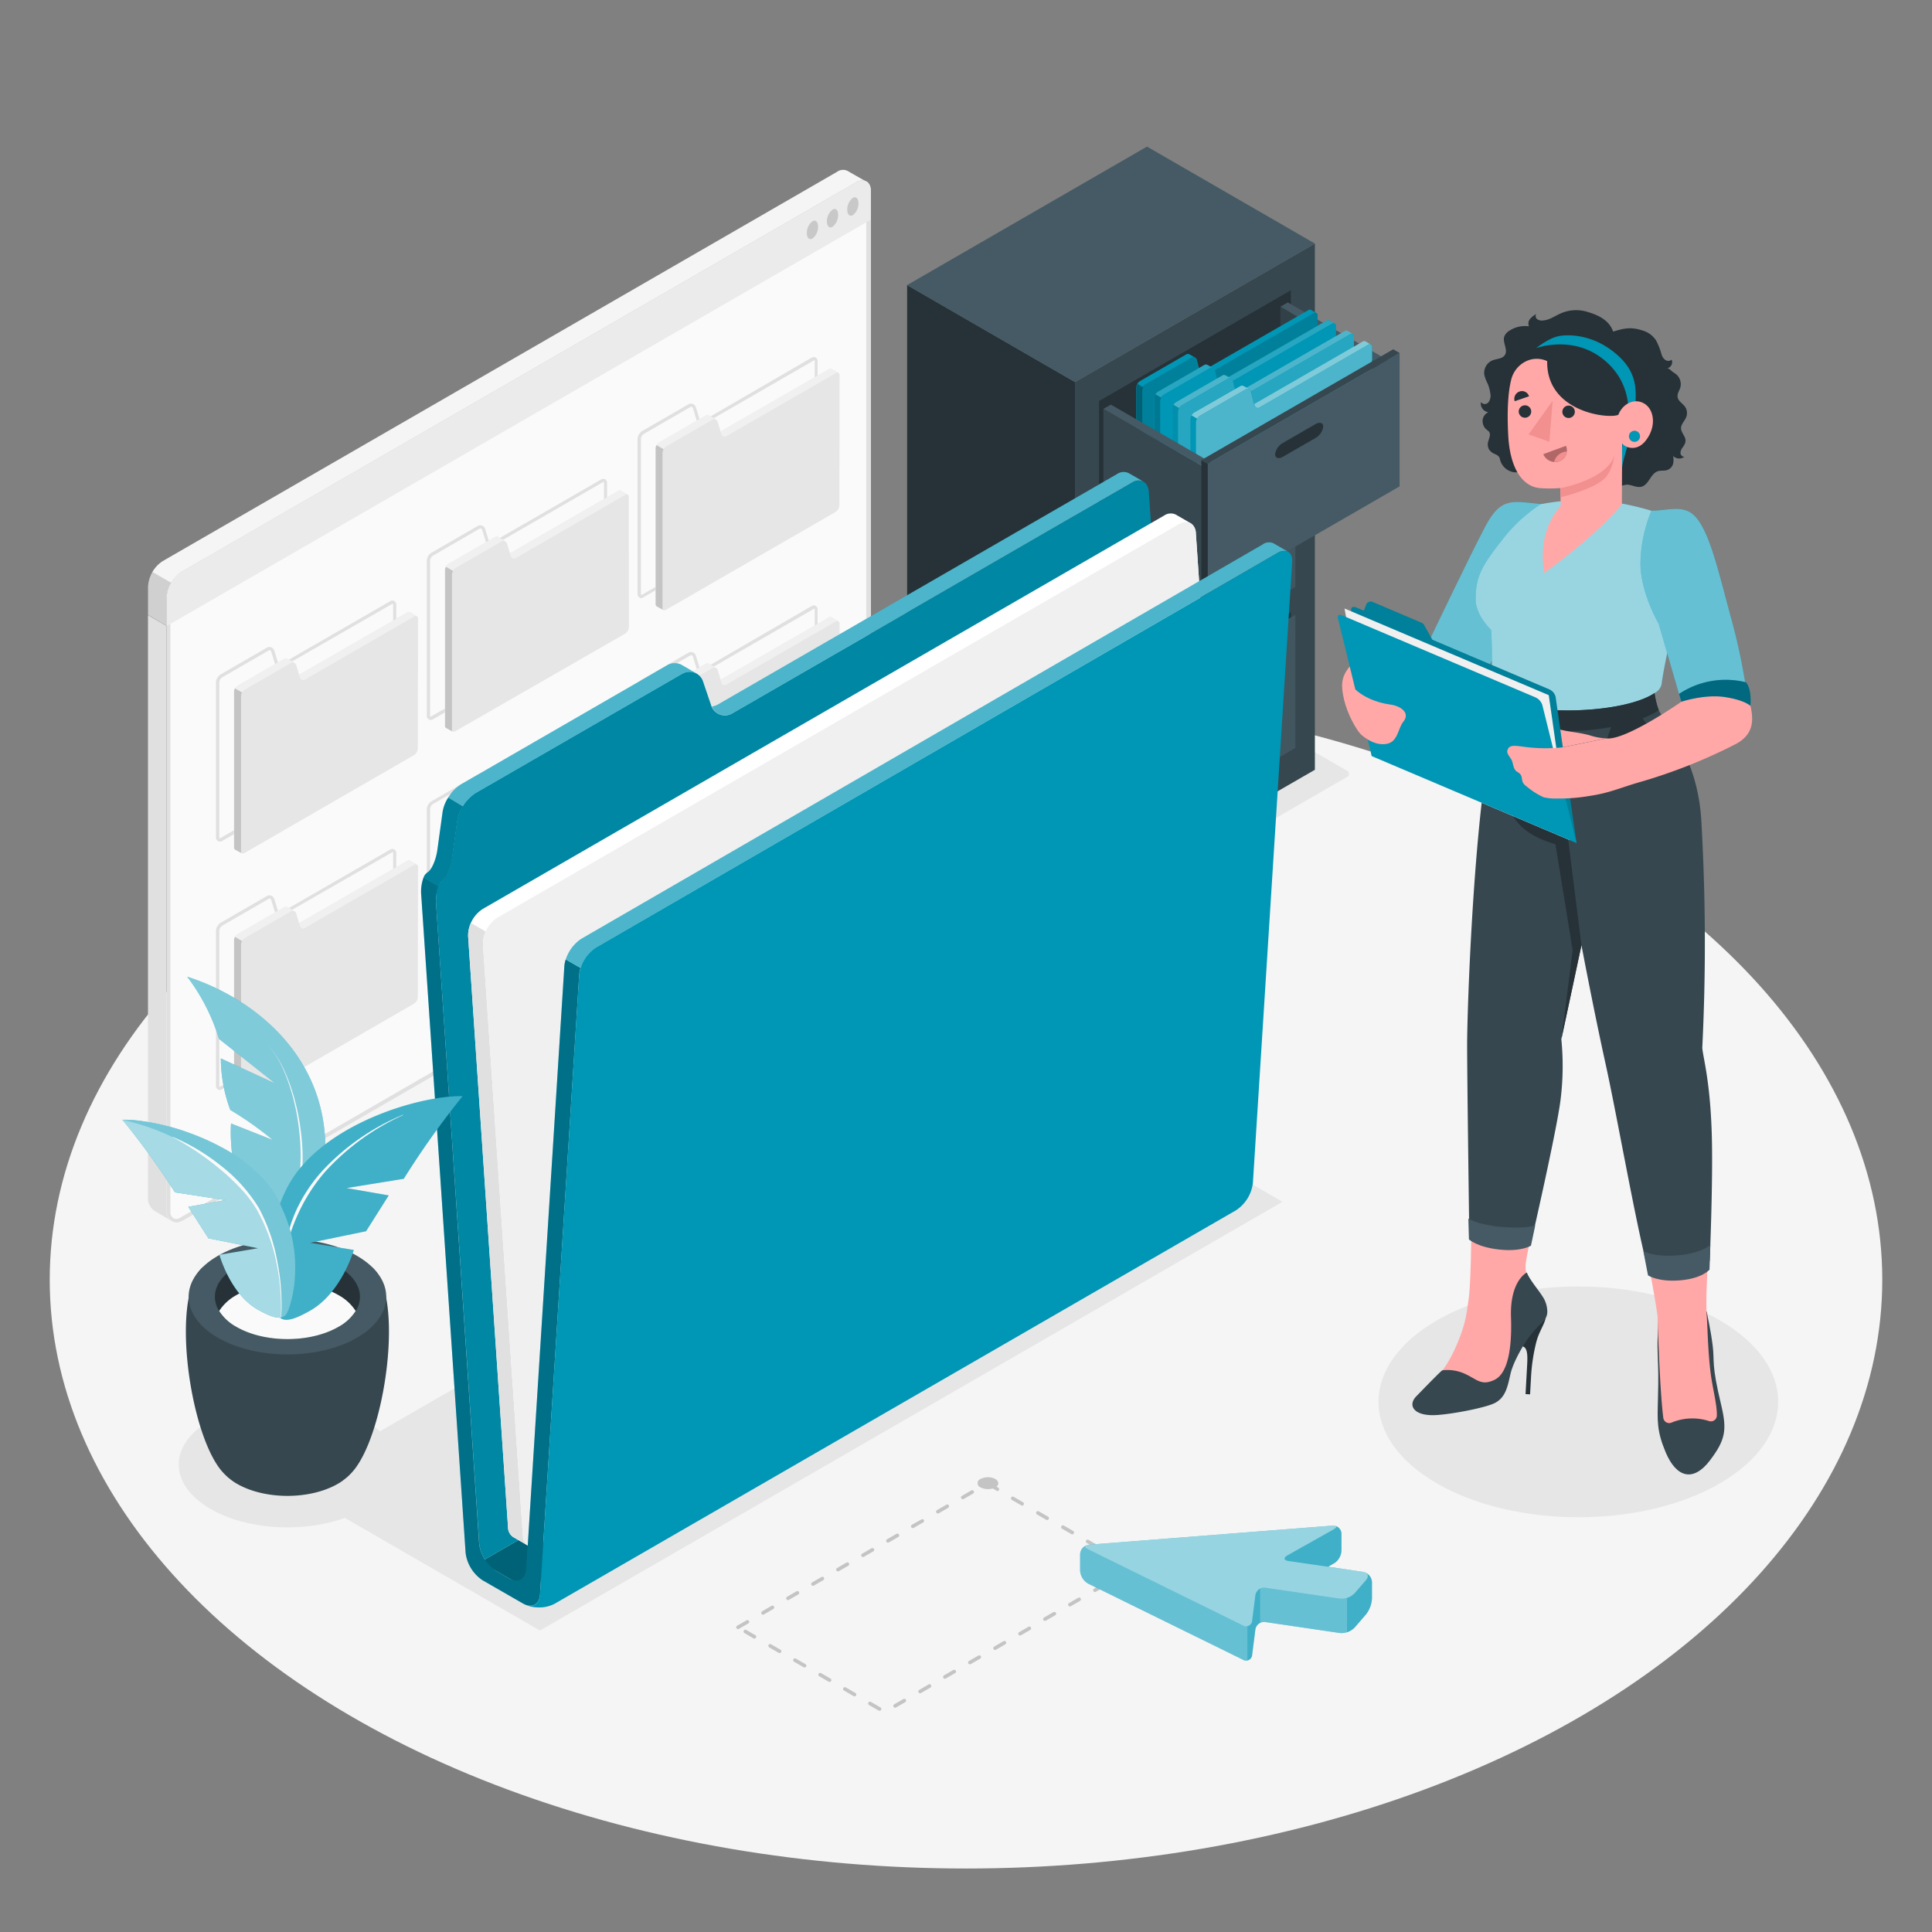 <svg xmlns="http://www.w3.org/2000/svg" viewBox="0 0 500 500"><rect x="0" y="0" width="500" height="500" fill="#808080" stroke="none"/><g id="freepik--Floor--inject-525"><ellipse id="freepik--floor--inject-525" cx="250" cy="331.2" rx="237.13" ry="152.37" style="fill:#f5f5f5"></ellipse></g><g id="freepik--Shadows--inject-525"><path id="freepik--Shadow--inject-525" d="M226.54,210.11l68.79-39.71a3.33,3.33,0,0,1,3,0l50.17,29a.92.92,0,0,1,0,1.74l-68.79,39.71a3.33,3.33,0,0,1-3,0l-50.17-29A.92.92,0,0,1,226.54,210.11Z" style="fill:#e6e6e6"></path><polygon id="freepik--shadow--inject-525" points="139.73 421.98 74.39 384.25 266.57 273.3 331.91 311.02 139.73 421.98" style="fill:#e6e6e6"></polygon><path id="freepik--shadow--inject-525" d="M54.5,367.52c-11,6.35-11,16.63,0,23s28.79,6.34,39.78,0,11-16.62,0-23S65.48,361.18,54.5,367.52Z" style="fill:#e6e6e6"></path><path id="freepik--shadow--inject-525" d="M371.9,341.69c-20.2,11.66-20.2,30.57,0,42.23s53,11.67,73.16,0,20.2-30.57,0-42.23S392.1,330,371.9,341.69Z" style="fill:#e6e6e6"></path></g><g id="freepik--Cabinet--inject-525"><g id="freepik--cabinet--inject-525"><g id="freepik--cabinet--inject-525"><polygon points="278.21 235.06 234.76 209.97 234.76 73.78 278.21 98.87 278.21 235.06" style="fill:#263238"></polygon><polygon points="278.21 98.87 340.29 63.03 340.29 199.22 278.21 235.06 278.21 98.87" style="fill:#37474f"></polygon><polygon points="340.29 63.03 278.21 98.87 234.76 73.78 296.84 37.94 340.29 63.03" style="fill:#455a64"></polygon><polygon points="284.42 187.13 334.08 158.46 334.08 192.98 335.22 193.64 285.56 222.31 284.42 221.65 284.42 187.13" style="fill:#263238"></polygon><polygon points="285.56 187.79 335.22 159.12 335.22 193.64 285.56 222.31 285.56 187.79" style="fill:#455a64"></polygon><g style="opacity:0.05"><polygon points="285.56 187.79 335.22 159.12 335.22 193.64 285.56 222.31 285.56 187.79"></polygon></g><path d="M305,182.41l8.44-4.88c1.1-.63,2-.34,2,.65a4,4,0,0,1-2,2.93L305,186c-1.1.63-2,.34-2-.65A4,4,0,0,1,305,182.41Z" style="fill:#263238"></path><polygon points="284.42 145.46 334.08 116.79 334.08 151.3 335.22 151.96 285.56 180.63 284.42 179.97 284.42 145.46" style="fill:#263238"></polygon><polygon points="285.56 146.12 335.22 117.45 335.22 151.96 285.56 180.63 285.56 146.12" style="fill:#455a64"></polygon><g style="opacity:0.05"><polygon points="285.56 146.12 335.22 117.45 335.22 151.96 285.56 180.63 285.56 146.12"></polygon></g><path d="M305,140.73l8.44-4.88c1.1-.63,2-.34,2,.65a4,4,0,0,1-2,2.94L305,144.31c-1.1.64-2,.35-2-.64A4,4,0,0,1,305,140.73Z" style="fill:#263238"></path><polygon points="284.42 103.78 334.08 75.11 334.08 109.62 284.42 138.29 284.42 103.78" style="fill:#263238"></polygon></g><g id="freepik--Drawer--inject-525"><polygon points="358.91 95.29 331.36 79.39 331.36 109.79 358.91 125.69 358.91 95.29" style="fill:#37474f"></polygon><g style="opacity:0.1"><polygon points="358.91 95.29 331.36 79.39 331.36 109.79 358.91 125.69 358.91 95.29"></polygon></g><polygon points="333.28 78.27 331.36 79.38 358.91 95.29 360.84 94.17 333.28 78.27" style="fill:#455a64"></polygon><path d="M341,81.63a.71.71,0,0,0-.26-.62l-.07,0-1.41-.81h0a.69.69,0,0,0-.68.07L310.55,96.41l-.82-3.3a.91.91,0,0,0-.4-.54h0l-1.46-.85h0a.85.85,0,0,0-.88,0l-11.94,6.89a2.15,2.15,0,0,0-1,1.69v39.81a.69.69,0,0,0,.26.62h0l1.5.87h0a.68.68,0,0,0,.66-.08l43.59-25.17a2.13,2.13,0,0,0,1-1.68Z" style="fill:#0096B5"></path><path d="M341,81.63l0,33.07a2.12,2.12,0,0,1-1,1.68l-43.7,25.23a.57.57,0,0,1-.86-.49V101.17a2,2,0,0,1,.28-1,2.11,2.11,0,0,1,.69-.73l11.94-6.89a.88.88,0,0,1,.87,0l0,0h0a.86.86,0,0,1,.4.53l.82,3.3.13.35a.85.85,0,0,0,1.3.52l28.09-16.21a.73.73,0,0,1,.64-.09l0,0h0A.68.68,0,0,1,341,81.63Z" style="fill:#0096B5"></path><path d="M341,81.63l0,33.07a2.12,2.12,0,0,1-1,1.68l-43.7,25.23a.57.57,0,0,1-.86-.49V101.17a2,2,0,0,1,.28-1,2.11,2.11,0,0,1,.69-.73l11.94-6.89a.88.88,0,0,1,.87,0l0,0h0a.86.86,0,0,1,.4.53l.82,3.3.13.35a.85.85,0,0,0,1.3.52l28.09-16.21a.73.73,0,0,1,.64-.09l0,0h0A.68.68,0,0,1,341,81.63Z" style="opacity:0.15"></path><path d="M295.88,141.64h0l-1.5-.87a.72.72,0,0,1-.27-.62V100.32a2.05,2.05,0,0,1,.29-.95l1.45.85h0a2,2,0,0,0-.28,1v40A.56.56,0,0,0,295.88,141.64Z" style="opacity:0.35"></path><path d="M345.72,84.36a.71.71,0,0,0-.26-.62l-.07,0L344,82.88h0a.69.69,0,0,0-.68.07L315.23,99.13l-.82-3.29a.91.91,0,0,0-.4-.54h0l-1.46-.85h0a.86.86,0,0,0-.89,0l-11.94,6.89a2.16,2.16,0,0,0-1,1.68v39.82a.66.66,0,0,0,.27.61h0l1.5.88h0a.74.74,0,0,0,.66-.08l43.59-25.17a2.16,2.16,0,0,0,1-1.68Z" style="fill:#0096B5"></path><path d="M314,95.29a.85.85,0,0,0-.87,0l-11.94,6.89a2,2,0,0,0-.69.72L299,102.1a1.93,1.93,0,0,1,.68-.73l11.94-6.89a.86.86,0,0,1,.89,0h0Z" style="fill:#fff;opacity:0.15"></path><path d="M345.39,83.7a.74.74,0,0,0-.64.1L316.66,100a.85.85,0,0,1-1.3-.51l-.13-.36L343.3,83a.85.85,0,0,1,.43-.13.51.51,0,0,1,.25.06h0Z" style="fill:#fff;opacity:0.15"></path><path d="M345.72,84.36l0,33.07a2.16,2.16,0,0,1-1,1.68l-43.7,25.23a.57.57,0,0,1-.86-.49V103.9a2,2,0,0,1,.28-1,2,2,0,0,1,.69-.73l11.94-6.89a.88.88,0,0,1,.87,0h0a.91.91,0,0,1,.4.54l.82,3.29.13.36a.85.85,0,0,0,1.29.52l28.1-16.21a.72.72,0,0,1,.63-.1l0,0h0A.71.71,0,0,1,345.72,84.36Z" style="fill:#0096B5"></path><path d="M300.56,144.37h0l-1.51-.87a.71.71,0,0,1-.26-.62V103.05a1.91,1.91,0,0,1,.29-1l1.45.84h0a2,2,0,0,0-.28,1v39.94A.56.56,0,0,0,300.56,144.37Z" style="opacity:0.2"></path><path d="M350.4,87.08a.66.66,0,0,0-.27-.61l-.07,0-1.4-.82h0a.68.68,0,0,0-.69.07l-28.06,16.18-.82-3.3a.91.91,0,0,0-.4-.53h0l-1.46-.85h0a.87.87,0,0,0-.89,0L304.4,104.1a2.16,2.16,0,0,0-1,1.68V145.6a.69.69,0,0,0,.26.61h0l1.51.87h0a.68.68,0,0,0,.66-.08l43.59-25.16a2.18,2.18,0,0,0,1-1.69Z" style="fill:#0096B5"></path><path d="M318.67,98a.88.88,0,0,0-.87,0l-11.94,6.89a2.11,2.11,0,0,0-.69.73l-1.45-.85a1.89,1.89,0,0,1,.68-.72l11.94-6.89a.89.89,0,0,1,.89,0h0Z" style="fill:#fff;opacity:0.3"></path><path d="M350.06,86.43a.71.71,0,0,0-.63.09l-28.1,16.21a.84.84,0,0,1-1.29-.52l-.13-.35L348,85.68a.9.9,0,0,1,.43-.14.49.49,0,0,1,.25.07h0Z" style="fill:#fff;opacity:0.3"></path><path d="M350.4,87.08l0,33.08a2.14,2.14,0,0,1-1,1.68l-43.7,25.23a.57.57,0,0,1-.85-.5V106.63a1.93,1.93,0,0,1,.28-1,2.06,2.06,0,0,1,.68-.72l11.94-6.9a.89.89,0,0,1,.88,0h0a.92.92,0,0,1,.41.54l.82,3.29.13.36a.84.84,0,0,0,1.29.51l28.1-16.21a.71.71,0,0,1,.63-.09l0,0h0A.67.67,0,0,1,350.4,87.08Z" style="fill:#0096B5"></path><path d="M350.4,87.08l0,33.08a2.14,2.14,0,0,1-1,1.68l-43.7,25.23a.57.57,0,0,1-.85-.5V106.63a1.93,1.93,0,0,1,.28-1,2.06,2.06,0,0,1,.68-.72l11.94-6.9a.89.89,0,0,1,.88,0h0a.92.92,0,0,1,.41.54l.82,3.29.13.36a.84.84,0,0,0,1.29.51l28.1-16.21a.71.71,0,0,1,.63-.09l0,0h0A.67.67,0,0,1,350.4,87.08Z" style="fill:#fff;opacity:0.15"></path><path d="M305.24,147.1l0,0-1.51-.87a.71.71,0,0,1-.26-.61V105.78a2,2,0,0,1,.29-1l1.45.85h0a2,2,0,0,0-.28,1v39.94A.56.56,0,0,0,305.24,147.1Z" style="opacity:0.05"></path><path d="M355.08,89.81a.66.66,0,0,0-.27-.61l-.07,0-1.4-.82h0a.69.69,0,0,0-.68.07l-28.06,16.19-.82-3.3a.92.92,0,0,0-.41-.54h0l-1.46-.85h0a.86.86,0,0,0-.89,0l-11.94,6.9a2.12,2.12,0,0,0-1,1.68v39.81a.71.71,0,0,0,.26.62h0l1.5.87h0a.7.7,0,0,0,.67-.08l43.58-25.17a2.14,2.14,0,0,0,1-1.68Z" style="fill:#0096B5"></path><path d="M323.34,100.74a.88.88,0,0,0-.87,0l-11.94,6.89a2.09,2.09,0,0,0-.68.73l-1.46-.85a2.11,2.11,0,0,1,.69-.73L321,99.93a.86.86,0,0,1,.89,0h0Z" style="fill:#fff;opacity:0.5"></path><path d="M354.74,89.16a.68.68,0,0,0-.63.09L326,105.46a.84.84,0,0,1-1.29-.52l-.13-.35L352.65,88.4a.85.85,0,0,1,.43-.13.49.49,0,0,1,.25.06h0Z" style="fill:#fff;opacity:0.5"></path><path d="M355.08,89.81v33.07a2.15,2.15,0,0,1-1,1.69l-43.7,25.22a.57.57,0,0,1-.86-.49v-40a1.94,1.94,0,0,1,.29-.95,2,2,0,0,1,.68-.72l11.94-6.9a.88.88,0,0,1,.87,0l0,0h0a.87.87,0,0,1,.41.53l.82,3.3.13.35a.84.84,0,0,0,1.29.52l28.1-16.21a.71.71,0,0,1,.63-.09l0,0h0A.69.69,0,0,1,355.08,89.81Z" style="fill:#0096B5"></path><path d="M355.08,89.81v33.07a2.15,2.15,0,0,1-1,1.69l-43.7,25.22a.57.57,0,0,1-.86-.49v-40a1.94,1.94,0,0,1,.29-.95,2,2,0,0,1,.68-.72l11.94-6.9a.88.88,0,0,1,.87,0l0,0h0a.87.87,0,0,1,.41.53l.82,3.3.13.35a.84.84,0,0,0,1.29.52l28.1-16.21a.71.71,0,0,1,.63-.09l0,0h0A.69.69,0,0,1,355.08,89.81Z" style="fill:#fff;opacity:0.3"></path><polygon points="313.11 121.73 285.56 105.83 285.56 136.23 313.11 152.13 313.11 121.73" style="fill:#37474f"></polygon><polygon points="287.49 104.71 285.56 105.82 313.11 121.73 315.04 120.61 287.49 104.71" style="fill:#455a64"></polygon><polygon points="312.56 120.03 362.22 91.36 362.22 125.87 312.56 154.54 312.56 120.03" style="fill:#455a64"></polygon><path d="M332,114.64l8.45-4.88c1.1-.63,2-.34,2,.65a4,4,0,0,1-2,2.94L332,118.22c-1.09.63-2,.34-2-.64A4,4,0,0,1,332,114.64Z" style="fill:#263238"></path><polygon points="312.56 120.03 310.9 119.07 310.9 153.59 312.56 154.54 312.56 120.03" style="fill:#263238"></polygon><polygon points="310.9 119.07 360.56 90.4 362.22 91.36 312.56 120.03 310.9 119.07" style="fill:#37474f"></polygon></g></g></g><g id="freepik--Window--inject-525"><g id="freepik--window--inject-525"><g id="freepik--window--inject-525"><path d="M225.3,49a1.35,1.35,0,0,0-.06-.35.11.11,0,0,0,0-.08,1.15,1.15,0,0,0-.09-.33,1.67,1.67,0,0,0-.22-.49.69.69,0,0,0-.13-.2.76.76,0,0,0-.11-.14,1.18,1.18,0,0,0-.25-.25l0,0a2.07,2.07,0,0,0-.32-.19,2.8,2.8,0,0,0-2.57.33L47,148a8.46,8.46,0,0,0-3.82,6.62V313.7A2.64,2.64,0,0,0,44.5,316a.91.91,0,0,1,.17.09l.2.11a1.17,1.17,0,0,0,.33.11,2,2,0,0,0,.49.07A2.5,2.5,0,0,0,47,316l.1,0h0l3.64-2.1,170.81-98.68a8.44,8.44,0,0,0,3.82-6.62V49.44A3.64,3.64,0,0,0,225.3,49Z" style="fill:#fafafa"></path><path d="M223.2,47.64a1.22,1.22,0,0,1,.5.11l.11.06.06,0,.07.07L224,48l0,0,0,0,.07.12a1,1,0,0,1,.11.23.64.64,0,0,0,0,.07.27.27,0,0,1,0,.11l0,.13,0,.14c0,.05,0,.1,0,.14s0,.26,0,.4V208.57a7.54,7.54,0,0,1-3.36,5.82L50.24,313.06l-3.61,2.09,0,0h0l-.1.06a1.67,1.67,0,0,1-.75.24h-.05a1.17,1.17,0,0,1-.29,0l-.11,0-.13-.07-.14-.08-.08,0a1.68,1.68,0,0,1-.88-1.49V154.63a7.56,7.56,0,0,1,3.36-5.82L222,48a2.56,2.56,0,0,1,1.23-.4m0-.92a3.43,3.43,0,0,0-1.69.51L47,148a8.46,8.46,0,0,0-3.82,6.62V313.7A2.64,2.64,0,0,0,44.5,316a.91.91,0,0,1,.17.09l.2.11a1.17,1.17,0,0,0,.33.11,2,2,0,0,0,.49.07h.05A2.51,2.51,0,0,0,47,316l.1,0h0l3.64-2.1,170.81-98.68a8.44,8.44,0,0,0,3.82-6.62V49.44a3.64,3.64,0,0,0,0-.48,1.35,1.35,0,0,0-.06-.35.11.11,0,0,0,0-.08,1.15,1.15,0,0,0-.09-.33,1.67,1.67,0,0,0-.22-.49.69.69,0,0,0-.13-.2.76.76,0,0,0-.11-.14,1.18,1.18,0,0,0-.25-.25l0,0a2.07,2.07,0,0,0-.32-.19,2.13,2.13,0,0,0-.88-.18Z" style="fill:#e0e0e0"></path><path d="M44.5,316l-.2-.11-4-2.33a4,4,0,0,1-2-3,3.43,3.43,0,0,1,0-.56V159.18L43.13,162v151.8A2.57,2.57,0,0,0,44.48,316Z" style="fill:#e0e0e0"></path><path d="M224.08,46.9a2.8,2.8,0,0,0-2.57.33L47,148a8.46,8.46,0,0,0-3.82,6.62V162l-4.88-2.86v-7.32a8.44,8.44,0,0,1,3.81-6.61L216.63,44.47a2.64,2.64,0,0,1,2.77-.22C220.09,44.66,223.26,46.48,224.08,46.9Z" style="fill:#f5f5f5"></path><path d="M225.32,49.41c0-2.41-1.72-3.39-3.82-2.17L47,148a8.45,8.45,0,0,0-3.82,6.62V162L225.32,56.87Z" style="fill:#ebebeb"></path><path d="M38.24,159.19v-7.34A7.9,7.9,0,0,1,39.41,148l4.87,2.8a7.72,7.72,0,0,0-1.15,3.8V162Z" style="opacity:0.15"></path><g style="opacity:0.15"><path d="M210.27,57.26a3.81,3.81,0,0,0-1.46,3.07c0,1.23.65,1.86,1.46,1.4a3.85,3.85,0,0,0,1.45-3.08C211.72,57.42,211.07,56.79,210.27,57.26Z"></path><path d="M215.49,54.23A3.85,3.85,0,0,0,214,57.31c0,1.23.65,1.86,1.45,1.39a3.81,3.81,0,0,0,1.45-3.07C216.94,54.4,216.29,53.77,215.49,54.23Z"></path><path d="M220.72,51.21a3.8,3.8,0,0,0-1.45,3.07c0,1.24.64,1.86,1.45,1.4a3.83,3.83,0,0,0,1.45-3.07C222.17,51.37,221.52,50.75,220.72,51.21Z"></path></g></g></g><g id="freepik--Folders--inject-525"><path d="M56.9,282.08a1,1,0,0,1-.5-.14,1,1,0,0,1-.5-.87V240.88a2.41,2.41,0,0,1,.34-1.17,2.46,2.46,0,0,1,.84-.88l12-6.94a1.27,1.27,0,0,1,1.29,0,1.4,1.4,0,0,1,.63.8l1,3.24a.48.48,0,0,0,.27.33.52.52,0,0,0,.41-.06l28.27-16.31a1.12,1.12,0,0,1,1-.11l.13.07a1.09,1.09,0,0,1,.47,1V254.5a2.59,2.59,0,0,1-1.19,2.06l-44,25.38A1,1,0,0,1,56.9,282.08Zm12.89-49.54a.51.51,0,0,0-.27.09l-12,6.93a1.76,1.76,0,0,0-.77,1.32v40.19a.16.16,0,0,0,.08.14.18.18,0,0,0,.16,0l44-25.38a1.75,1.75,0,0,0,.76-1.32V220.78a.37.37,0,0,0-.06-.25l-.06,0a.51.51,0,0,0-.22.09L73.1,236.89a1.27,1.27,0,0,1-1.92-.76l-1-3.24a.52.52,0,0,0-.22-.29A.36.36,0,0,0,69.79,232.54Z" style="fill:#e0e0e0"></path><g id="freepik--Folder--inject-525"><path d="M108.19,224.39a.66.66,0,0,0-.27-.61h0l-1.82-1.06h0a.71.71,0,0,0-.69.07l-28,16.13-.75-2.51a.93.93,0,0,0-.41-.54h0l-1.83-1.06h0a.88.88,0,0,0-.9,0l-12,6.94a2.16,2.16,0,0,0-1,1.69v40.07a.69.69,0,0,0,.27.61h0l1.82,1.05h0a.71.71,0,0,0,.66-.08l43.86-25.33a2.16,2.16,0,0,0,1-1.69Z" style="fill:#e6e6e6"></path><path d="M76.24,235.83a.9.9,0,0,0-.88,0l-12,6.94a2,2,0,0,0-.69.73l-1.83-1.06a1.87,1.87,0,0,1,.69-.73l12-6.94a.88.88,0,0,1,.9,0h0Z" style="fill:#f0f0f0"></path><path d="M107.85,223.74a.7.7,0,0,0-.64.09L78.94,240.14a.85.85,0,0,1-1.3-.52l-.22-.72,28-16.13a.85.85,0,0,1,.43-.13.49.49,0,0,1,.25.06h0Z" style="fill:#f0f0f0"></path><path d="M62.51,285.06l.1.1-1.78-1h0v0a.45.45,0,0,1-.17-.19.37.37,0,0,1,0-.11,1,1,0,0,1-.05-.32V243.32c0-.08,0-.16,0-.24s0-.08,0-.13.09-.24.14-.36l.07-.11,1.83,1.06a1.93,1.93,0,0,0-.28,1v40.06a1.09,1.09,0,0,0,0,.18.29.29,0,0,0,0,.09s0,0,0,.05a.33.33,0,0,0,0,.06A.34.34,0,0,0,62.51,285.06Z" style="opacity:0.15"></path></g><path d="M111.45,250.58a1,1,0,0,1-1-1V209.39a2.54,2.54,0,0,1,1.19-2l12-6.94a1.27,1.27,0,0,1,1.3,0,1.31,1.31,0,0,1,.62.8l1,3.24a.47.47,0,0,0,.27.32.5.5,0,0,0,.42-.05l28.27-16.31a1.09,1.09,0,0,1,1-.11l.13.06a1.11,1.11,0,0,1,.46,1V223a2.61,2.61,0,0,1-1.18,2.06l-44,25.38A1,1,0,0,1,111.45,250.58Zm12.89-49.53a.56.56,0,0,0-.27.08l-12,6.94a1.75,1.75,0,0,0-.76,1.32v40.19a.14.14,0,0,0,.08.13.15.15,0,0,0,.16,0l44-25.38a1.73,1.73,0,0,0,.77-1.32V189.29a.39.39,0,0,0-.07-.26l-.05,0a.61.61,0,0,0-.23.08L127.64,205.4a1.28,1.28,0,0,1-1.92-.76l-1-3.24a.56.56,0,0,0-.21-.3A.49.49,0,0,0,124.34,201.05Z" style="fill:#e0e0e0"></path><g id="freepik--folder--inject-525"><path d="M162.74,192.9a.72.72,0,0,0-.27-.62h0l0,0-1.82-1h0a.66.66,0,0,0-.68.07l-28,16.13-.76-2.52a.91.91,0,0,0-.4-.54h0L129,203.29h0a.86.86,0,0,0-.89,0l-12,6.93a2.17,2.17,0,0,0-1,1.7V252a.71.71,0,0,0,.26.62h0l1.82,1h0a.7.7,0,0,0,.67-.08l43.86-25.32a2.16,2.16,0,0,0,1-1.69Z" style="fill:#e6e6e6"></path><path d="M130.79,204.34a.87.87,0,0,0-.88,0l-12,6.93a2.11,2.11,0,0,0-.69.73L115.37,211a2.11,2.11,0,0,1,.69-.73l12-6.93a.86.86,0,0,1,.89,0h0Z" style="fill:#f0f0f0"></path><path d="M162.4,192.24a.74.74,0,0,0-.64.1l-28.27,16.31a.86.86,0,0,1-1.31-.52l-.21-.72,28-16.13a.85.85,0,0,1,.43-.13.51.51,0,0,1,.25.06h0Z" style="fill:#f0f0f0"></path><path d="M117.06,253.56a.48.48,0,0,0,.09.11l-1.77-1h0a.53.53,0,0,1-.17-.19s0-.07,0-.11a1,1,0,0,1,0-.32V211.83c0-.08,0-.16,0-.25l0-.12a2.75,2.75,0,0,1,.15-.36l.06-.12,1.84,1.06a2,2,0,0,0-.29,1v40.06c0,.06,0,.12,0,.17s0,.07,0,.1l0,0s0,0,0,.06A.41.41,0,0,0,117.06,253.56Z" style="opacity:0.15"></path></g><path d="M166,219.09a1,1,0,0,1-.5-.14,1,1,0,0,1-.5-.87V177.9a2.38,2.38,0,0,1,.34-1.17,2.58,2.58,0,0,1,.84-.89l12-6.93a1.25,1.25,0,0,1,1.29,0,1.3,1.3,0,0,1,.63.8l1,3.23a.49.49,0,0,0,.27.33.47.47,0,0,0,.41,0L210,156.87a1.14,1.14,0,0,1,1-.12l.13.07a1.12,1.12,0,0,1,.46,1v33.72a2.58,2.58,0,0,1-1.19,2L166.5,219A1,1,0,0,1,166,219.09Zm12.9-49.53a.56.56,0,0,0-.27.08l-12,6.94a1.66,1.66,0,0,0-.54.57,1.6,1.6,0,0,0-.22.75v40.18a.16.16,0,0,0,.07.14.15.15,0,0,0,.16,0l44-25.38a1.73,1.73,0,0,0,.76-1.32V157.8a.39.39,0,0,0-.06-.26l-.05,0a.89.89,0,0,0-.23.09l-28.27,16.31a1.28,1.28,0,0,1-1.92-.76l-1-3.24a.5.5,0,0,0-.22-.3A.45.45,0,0,0,178.89,169.56Z" style="fill:#e0e0e0"></path><g id="freepik--folder--inject-525"><path d="M217.28,161.41a.69.69,0,0,0-.27-.62h0l-1.82-1.05h0a.68.68,0,0,0-.69.07l-28,16.12-.75-2.51a.92.92,0,0,0-.41-.54h0l-1.84-1.06h0a.87.87,0,0,0-.89,0l-12,6.93a2.16,2.16,0,0,0-1,1.69v40.07a.72.72,0,0,0,.27.62h0l1.82,1h0a.68.68,0,0,0,.66-.08l43.87-25.32a2.18,2.18,0,0,0,1-1.69Z" style="fill:#e6e6e6"></path><path d="M185.33,172.85a.85.85,0,0,0-.87,0l-12,6.93a2.21,2.21,0,0,0-.69.73l-1.83-1.06a2,2,0,0,1,.69-.73l12-6.93a.91.91,0,0,1,.9,0h0Z" style="fill:#f0f0f0"></path><path d="M216.94,160.75a.74.74,0,0,0-.64.1L188,177.15a.84.84,0,0,1-1.3-.51l-.22-.73,28-16.12a.9.9,0,0,1,.44-.14.52.52,0,0,1,.25.07h0Z" style="fill:#f0f0f0"></path><path d="M171.6,222.07l.1.11-1.78-1h0a.63.63,0,0,1-.17-.19.25.25,0,0,1,0-.11.8.8,0,0,1-.05-.32V180.45a.41.41,0,0,1,0-.11,1.87,1.87,0,0,1,0-.25l0-.12a2.75,2.75,0,0,1,.15-.36l.06-.12,1.83,1.06a2,2,0,0,0-.28,1v40.07a.91.91,0,0,0,0,.17s0,.06,0,.1v.05l0,.06A.39.39,0,0,0,171.6,222.07Z" style="opacity:0.15"></path></g></g><g id="freepik--folders--inject-525"><path d="M56.9,217.79a1,1,0,0,1-.5-.13,1,1,0,0,1-.5-.87V176.6a2.41,2.41,0,0,1,.34-1.17,2.46,2.46,0,0,1,.84-.88l12-6.94a1.27,1.27,0,0,1,1.29,0,1.4,1.4,0,0,1,.63.8l1,3.24a.48.48,0,0,0,.27.33.48.48,0,0,0,.41-.06l28.27-16.31a1.1,1.1,0,0,1,1-.11l.12.07a1.09,1.09,0,0,1,.47,1v33.72a2.59,2.59,0,0,1-1.19,2.06l-44,25.38A1,1,0,0,1,56.9,217.79Zm12.89-49.53a.54.54,0,0,0-.27.09l-12,6.93a1.76,1.76,0,0,0-.77,1.32v40.19a.13.13,0,0,0,.08.13.15.15,0,0,0,.16,0l44-25.38a1.75,1.75,0,0,0,.76-1.32V156.5a.4.4,0,0,0-.06-.25l-.06,0a.56.56,0,0,0-.23.09L73.1,172.61a1.27,1.27,0,0,1-1.92-.76l-1-3.24a.48.48,0,0,0-.22-.29A.36.36,0,0,0,69.79,168.26Z" style="fill:#e0e0e0"></path><g id="freepik--folder--inject-525"><path d="M108.19,160.11a.66.66,0,0,0-.27-.61h0l-1.82-1.06h0a.71.71,0,0,0-.69.07l-28,16.13-.75-2.51a.93.93,0,0,0-.41-.54h0l-1.83-1.06h0a.88.88,0,0,0-.9,0l-12,6.94a2.16,2.16,0,0,0-1,1.69v40.07a.69.69,0,0,0,.27.61h0l1.82,1h0a.71.71,0,0,0,.66-.08l43.86-25.33a2.16,2.16,0,0,0,1-1.69Z" style="fill:#e6e6e6"></path><path d="M76.24,171.55a.9.9,0,0,0-.88,0l-12,6.94a2,2,0,0,0-.69.73l-1.83-1.06a1.87,1.87,0,0,1,.69-.73l12-6.94a.88.88,0,0,1,.9,0h0Z" style="fill:#f0f0f0"></path><path d="M107.85,159.46a.7.7,0,0,0-.64.09L78.94,175.86a.85.85,0,0,1-1.3-.52l-.22-.72,28-16.13a.85.85,0,0,1,.43-.13.49.49,0,0,1,.25.06h0Z" style="fill:#f0f0f0"></path><path d="M62.51,220.78l.1.1-1.78-1h0v0a.45.45,0,0,1-.17-.19.37.37,0,0,1,0-.11,1,1,0,0,1-.05-.32V179c0-.08,0-.16,0-.24s0-.08,0-.13.09-.24.14-.36l.07-.11,1.83,1.06a1.93,1.93,0,0,0-.28,1v40.06a1.09,1.09,0,0,0,0,.18.29.29,0,0,0,0,.09s0,0,0,0a.33.33,0,0,0,0,.06A.34.34,0,0,0,62.51,220.78Z" style="opacity:0.15"></path></g><path d="M111.45,186.3a1,1,0,0,1-1-1V145.11a2.54,2.54,0,0,1,1.19-2.05l12-6.94a1.29,1.29,0,0,1,1.3,0,1.31,1.31,0,0,1,.62.8l1,3.24a.47.47,0,0,0,.27.32.5.5,0,0,0,.42-.05l28.27-16.31a1.12,1.12,0,0,1,1-.12l.13.07a1.11,1.11,0,0,1,.46,1v33.72a2.61,2.61,0,0,1-1.18,2.06l-44,25.38A1,1,0,0,1,111.45,186.3Zm12.89-49.53a.56.56,0,0,0-.27.08l-12,6.94a1.75,1.75,0,0,0-.76,1.32v40.18a.16.16,0,0,0,.24.14l44-25.38a1.73,1.73,0,0,0,.77-1.32V125a.39.39,0,0,0-.07-.26l-.05,0a.61.61,0,0,0-.23.08l-28.27,16.31a1.28,1.28,0,0,1-1.92-.76l-1-3.24a.49.49,0,0,0-.21-.3A.49.49,0,0,0,124.34,136.77Z" style="fill:#e0e0e0"></path><g id="freepik--folder--inject-525"><path d="M162.74,128.62a.72.72,0,0,0-.27-.62h0l0,0-1.82-1h0a.66.66,0,0,0-.68.07l-28,16.13-.76-2.52a.91.91,0,0,0-.4-.54h0L129,139h0a.86.86,0,0,0-.89,0l-12,6.93a2.17,2.17,0,0,0-1,1.7v40.06a.71.71,0,0,0,.26.62h0l1.82,1h0a.7.7,0,0,0,.67-.08L161.76,164a2.16,2.16,0,0,0,1-1.69Z" style="fill:#e6e6e6"></path><path d="M130.79,140.06a.87.87,0,0,0-.88,0l-12,6.93a2.11,2.11,0,0,0-.69.73l-1.84-1.06a2.11,2.11,0,0,1,.69-.73l12-6.93a.86.86,0,0,1,.89,0h0Z" style="fill:#f0f0f0"></path><path d="M162.4,128a.74.74,0,0,0-.64.1l-28.27,16.31a.86.86,0,0,1-1.31-.52l-.21-.72,28-16.13a.85.85,0,0,1,.43-.13.51.51,0,0,1,.25.06h0Z" style="fill:#f0f0f0"></path><path d="M117.06,189.28a.48.48,0,0,0,.09.11l-1.77-1h0a.53.53,0,0,1-.17-.19s0-.07,0-.11a1,1,0,0,1,0-.32V147.55c0-.08,0-.16,0-.25l0-.12a2.75,2.75,0,0,1,.15-.36l.06-.12,1.84,1.06a2,2,0,0,0-.29,1v40.06c0,.06,0,.12,0,.17s0,.07,0,.1l0,.05s0,0,0,.06A.41.41,0,0,0,117.06,189.28Z" style="opacity:0.15"></path></g><path d="M166,154.81a1,1,0,0,1-.5-.14,1,1,0,0,1-.5-.87V113.62a2.38,2.38,0,0,1,.34-1.17,2.58,2.58,0,0,1,.84-.89l12-6.93a1.25,1.25,0,0,1,1.29,0,1.3,1.3,0,0,1,.63.8l1,3.23a.49.49,0,0,0,.27.33.47.47,0,0,0,.41,0L210,92.59a1.14,1.14,0,0,1,1-.12l.13.07a1.12,1.12,0,0,1,.46,1v33.72a2.58,2.58,0,0,1-1.19,2l-44,25.38A1,1,0,0,1,166,154.81Zm12.9-49.53a.56.56,0,0,0-.27.08l-12,6.94a1.66,1.66,0,0,0-.54.57,1.6,1.6,0,0,0-.22.75V153.8a.16.16,0,0,0,.07.14.15.15,0,0,0,.16,0l44-25.38a1.73,1.73,0,0,0,.76-1.32V93.52a.41.41,0,0,0-.06-.26l-.05,0a.43.43,0,0,0-.23.08l-28.27,16.31a1.28,1.28,0,0,1-1.92-.76l-1-3.24a.5.5,0,0,0-.22-.3A.45.45,0,0,0,178.89,105.28Z" style="fill:#e0e0e0"></path><g id="freepik--folder--inject-525"><path d="M217.28,97.13a.69.69,0,0,0-.27-.62h0l-1.82-1h0a.68.68,0,0,0-.69.07l-28,16.12-.75-2.51a.92.92,0,0,0-.41-.54h0l-1.84-1.06h0a.87.87,0,0,0-.89,0l-12,6.93a2.16,2.16,0,0,0-1,1.69v40.07a.72.72,0,0,0,.27.62h0l1.82,1h0a.68.68,0,0,0,.66-.08l43.87-25.32a2.18,2.18,0,0,0,1-1.69Z" style="fill:#e6e6e6"></path><path d="M185.33,108.57a.85.85,0,0,0-.87,0l-12,6.93a2.21,2.21,0,0,0-.69.73l-1.83-1.06a2,2,0,0,1,.69-.73l12-6.93a.91.91,0,0,1,.9,0h0Z" style="fill:#f0f0f0"></path><path d="M216.94,96.47a.74.74,0,0,0-.64.1L188,112.87a.84.84,0,0,1-1.3-.51l-.22-.73,28-16.12a.9.9,0,0,1,.44-.14.52.52,0,0,1,.25.07h0Z" style="fill:#f0f0f0"></path><path d="M171.6,157.79l.1.11-1.78-1h0a.63.63,0,0,1-.17-.19.25.25,0,0,1,0-.11.8.8,0,0,1-.05-.32V116.17a.41.41,0,0,1,0-.11,1.87,1.87,0,0,1,0-.25l0-.12a2.75,2.75,0,0,1,.15-.36l.06-.12,1.83,1.06a2,2,0,0,0-.28,1V157.3a.91.91,0,0,0,0,.17s0,.06,0,.1a.43.43,0,0,1,0,.05l0,.06A.39.39,0,0,0,171.6,157.79Z" style="opacity:0.15"></path></g></g></g><g id="freepik--folder--inject-525"><g id="freepik--folder--inject-525"><polygon points="135.89 410.88 124.36 404.23 308.85 297.71 320.38 304.37 135.89 410.88" style="fill:#0096B5"></polygon><polygon points="135.89 410.88 124.36 404.23 308.85 297.71 320.38 304.37 135.89 410.88" style="opacity:0.35"></polygon><path d="M308.53,293a8.28,8.28,0,0,1-3.77,7.08L140.9,394.67l-4.14,2.39-11.28,6.51a9.42,9.42,0,0,1-1.45-4.06l-11.18-165.7a11.72,11.72,0,0,1,0-1.45c0-.13,0-.27,0-.39l0-.35c0-.11,0-.22,0-.31a3.91,3.91,0,0,1,.07-.39,7.54,7.54,0,0,1,.17-.75l.06-.22c0-.09.05-.18.08-.26s.13-.33.15-.4a2.71,2.71,0,0,1,1-1.31c1.07-.62,2.21-3.21,2.57-5.8l1.38-9.93a10.93,10.93,0,0,1,4.75-7.05l53.31-30.77a3.72,3.72,0,0,1,5.61,2.11l2,5.89a3.73,3.73,0,0,0,5.62,2.12l103.27-59.61c2.26-1.32,4.24-.26,4.42,2.34Z" style="fill:#0096B5"></path><path d="M308.53,293a8.28,8.28,0,0,1-3.77,7.08L140.9,394.67l-4.14,2.39-11.28,6.51a9.42,9.42,0,0,1-1.45-4.06l-11.18-165.7a11.72,11.72,0,0,1,0-1.45c0-.13,0-.27,0-.39l0-.35c0-.11,0-.22,0-.31a3.91,3.91,0,0,1,.07-.39,7.54,7.54,0,0,1,.17-.75l.06-.22c0-.09.05-.18.08-.26s.13-.33.15-.4a2.71,2.71,0,0,1,1-1.31c1.07-.62,2.21-3.21,2.57-5.8l1.38-9.93a10.93,10.93,0,0,1,4.75-7.05l53.31-30.77a3.72,3.72,0,0,1,5.61,2.11l2,5.89a3.73,3.73,0,0,0,5.62,2.12l103.27-59.61c2.26-1.32,4.24-.26,4.42,2.34Z" style="opacity:0.1"></path><path d="M295.87,124.62a2.79,2.79,0,0,0-2.41,0l-.27.12-.26.15L189.66,184.55a3.94,3.94,0,0,1-.87.39l-.37.11-.12,0a3.65,3.65,0,0,1-4.06-2.2,4.43,4.43,0,0,0,1.57-.53l103.28-59.63a3,3,0,0,1,3-.25C292.53,122.68,295.32,124.3,295.87,124.62Z" style="fill:#0096B5"></path><path d="M295.87,124.62a2.79,2.79,0,0,0-2.41,0l-.27.12-.26.15L189.66,184.55a3.94,3.94,0,0,1-.87.39l-.37.11-.12,0a3.65,3.65,0,0,1-4.06-2.2,4.43,4.43,0,0,0,1.57-.53l103.28-59.63a3,3,0,0,1,3-.25C292.53,122.68,295.32,124.3,295.87,124.62Z" style="fill:#fff;opacity:0.3"></path><path d="M176.45,172.1a3.76,3.76,0,0,0-3.84.11L119.3,203a10.1,10.1,0,0,0-3.31,3.43l3.84,2.22a10.31,10.31,0,0,1,3.32-3.43l53.31-30.77a.2.2,0,0,1,.08,0,3.74,3.74,0,0,1,3.78-.07C180.1,174.19,177.06,172.46,176.45,172.1Z" style="fill:#0096B5"></path><path d="M176.45,172.1a3.76,3.76,0,0,0-3.84.11L119.3,203a10.1,10.1,0,0,0-3.31,3.43l3.84,2.22a10.31,10.31,0,0,1,3.32-3.43l53.31-30.77a.2.2,0,0,1,.08,0,3.74,3.74,0,0,1,3.78-.07C180.1,174.19,177.06,172.46,176.45,172.1Z" style="fill:#fff;opacity:0.3"></path><path d="M114.56,210,113.18,220c-.36,2.59-1.51,5.19-2.57,5.79a2.73,2.73,0,0,0-1,1.32l3.84,2.22s.14-.28.18-.38l.12-.2a1.94,1.94,0,0,1,.68-.73c1.07-.62,2.21-3.21,2.57-5.8l1.38-9.93a9.84,9.84,0,0,1,1.43-3.62L116,206.41A9.72,9.72,0,0,0,114.56,210Z" style="fill:#0096B5"></path><path d="M114.56,210,113.18,220c-.36,2.59-1.51,5.19-2.57,5.79a2.73,2.73,0,0,0-1,1.32l3.84,2.22s.14-.28.18-.38l.12-.2a1.94,1.94,0,0,1,.68-.73c1.07-.62,2.21-3.21,2.57-5.8l1.38-9.93a9.84,9.84,0,0,1,1.43-3.62L116,206.41A9.72,9.72,0,0,0,114.56,210Z" style="opacity:0.15"></path><path d="M309.49,138a3.06,3.06,0,0,0-1.37-2.61l-3.84-2.22a3,3,0,0,0-3,.25L124.93,235.24a8.33,8.33,0,0,0-3.78,7.09l10.32,152.88a3.08,3.08,0,0,0,1.35,2.6l3.86,2.23a3,3,0,0,0,3-.25L316,298a8.3,8.3,0,0,0,3.78-7.09Z" style="fill:#fff"></path><path d="M136.68,400l-3.86-2.23a3.1,3.1,0,0,1-1.35-2.6L121.15,242.33a7.4,7.4,0,0,1,.72-3.47l3.83,2.22a7.31,7.31,0,0,0-.7,3.46l10.31,152.89A3.06,3.06,0,0,0,136.68,400Z" style="fill:#e0e0e0"></path><path d="M128.78,237.46,305.07,135.67c2.27-1.3,4.24-.25,4.42,2.36l10.32,152.88A8.3,8.3,0,0,1,316,298L139.73,399.79c-2.26,1.3-4.24.25-4.41-2.36L125,244.54A8.27,8.27,0,0,1,128.78,237.46Z" style="fill:#f0f0f0"></path><path d="M146.05,250.07l-9.86,156.09c-.17,2.61-2.14,3.66-4.4,2.36l-3.34-1.93A9.9,9.9,0,0,1,124,399.5L112.85,233.8a10.43,10.43,0,0,1,.63-4.51l-3.85-2.22a10.46,10.46,0,0,0-.62,4.52L120.5,401.9a10,10,0,0,0,4.42,7.09l10.44,6c2.27,1.3,4.23.25,4.4-2.36L149.9,252.29a7.19,7.19,0,0,1,.35-1.78l-3.84-2.21A7.23,7.23,0,0,0,146.05,250.07Z" style="fill:#0096B5"></path><path d="M146.05,250.07l-9.86,156.09c-.17,2.61-2.14,3.66-4.4,2.36l-3.34-1.93A9.9,9.9,0,0,1,124,399.5L112.85,233.8a10.43,10.43,0,0,1,.63-4.51l-3.85-2.22a10.46,10.46,0,0,0-.62,4.52L120.5,401.9a10,10,0,0,0,4.42,7.09l10.44,6c2.27,1.3,4.23.25,4.4-2.36L149.9,252.29a7.19,7.19,0,0,1,.35-1.78l-3.84-2.21A7.23,7.23,0,0,0,146.05,250.07Z" style="opacity:0.25"></path><path d="M333.24,142.73a2.86,2.86,0,0,0-2.62.38l-.05,0L154.29,245.19a10,10,0,0,0-4,5.33l-3.85-2.22a10.07,10.07,0,0,1,4-5.33L326.77,140.91a2.77,2.77,0,0,1,2.77-.32Z" style="fill:#0096B5"></path><path d="M333.24,142.73a2.86,2.86,0,0,0-2.62.38l-.05,0L154.29,245.19a10,10,0,0,0-4,5.33l-3.85-2.22a10.07,10.07,0,0,1,4-5.33L326.77,140.91a2.77,2.77,0,0,1,2.77-.32Z" style="fill:#fff;opacity:0.3"></path><path d="M154.29,245.19a9.92,9.92,0,0,0-4.4,7.1L139.75,412.73c-.18,2.37-1.87,3.42-3.9,2.53a8.6,8.6,0,0,0,3.69.74,8.38,8.38,0,0,0,4-.95L319.86,313.23a9.85,9.85,0,0,0,4.39-7.09l10.16-160.66c.16-2.61-1.53-3.67-3.79-2.36Z" style="fill:#0096B5"></path></g></g><g id="freepik--Plant--inject-525"><g id="freepik--Pot--inject-525"><g id="freepik--pot--inject-525"><g id="freepik--pot--inject-525"><path d="M57.91,381.29c-8.82-9.1-14-46.12-5.4-53.33H96.26c8.6,7.21,3.42,44.22-5.39,53.32l-.24.25-.3.3c-.25.24-.51.48-.8.71l-.21.17-.66.51c-.38.27-.76.52-1.14.74-7.25,4.23-19,4.23-26.26,0h0a11.29,11.29,0,0,1-1.15-.75c-.22-.15-.42-.31-.62-.47l-.26-.21a10.21,10.21,0,0,1-.77-.69l-.35-.34Z" style="fill:#37474f"></path><path d="M92.46,325.05c10,5.83,10,15.28,0,21.11s-26.17,5.82-36.15,0-10-15.28,0-21.11S82.48,319.22,92.46,325.05Z" style="fill:#455a64"></path><path d="M87.66,327.85c7.33,4.28,7.33,11.22,0,15.5s-19.22,4.28-26.55,0-7.33-11.22,0-15.5S80.33,323.57,87.66,327.85Z" style="fill:#263238"></path><path d="M61.11,335.21c7.33-4.28,19.22-4.28,26.55,0a12.2,12.2,0,0,1,4.39,4.07,12.12,12.12,0,0,1-4.39,4.07c-7.33,4.28-19.22,4.28-26.55,0a12.28,12.28,0,0,1-4.39-4.07A12.37,12.37,0,0,1,61.11,335.21Z" style="fill:#fafafa"></path></g></g><g id="freepik--Plants--inject-525"><path d="M56.67,268.86l14.57,11.55-14.09-6.5a38.9,38.9,0,0,0,2.45,13.34,86.32,86.32,0,0,1,11,7.78l-10.8-4.27s-.73,7.12,2.23,18c.77,2.85,4,8.27,6,12.33a46.37,46.37,0,0,0,3.14,5.42l.22.33c2.47-1.41,5-2.79,7.69-4.11,1.74-3.65,4-12.67,4.82-20.05,3.11-28.27-18.26-44.47-35.45-49.9A51.16,51.16,0,0,1,56.67,268.86Z" style="fill:#0096B5"></path><path d="M56.67,268.86l14.57,11.55-14.09-6.5a38.9,38.9,0,0,0,2.45,13.34,86.32,86.32,0,0,1,11,7.78l-10.8-4.27s-.73,7.12,2.23,18c.77,2.85,4,8.27,6,12.33a46.37,46.37,0,0,0,3.14,5.42l.22.33c2.47-1.41,5-2.79,7.69-4.11,1.74-3.65,4-12.67,4.82-20.05,3.11-28.27-18.26-44.47-35.45-49.9A51.16,51.16,0,0,1,56.67,268.86Z" style="fill:#fff;opacity:0.5"></path><path d="M68.85,270c3,3,4.71,6.93,6.05,10.86a57.52,57.52,0,0,1,2.58,12.23,52.89,52.89,0,0,1-3.08,24.54h0a.41.41,0,1,0,.76.3h0a53.49,53.49,0,0,0,2.73-24.88,57.59,57.59,0,0,0-2.8-12.25C73.69,276.91,71.87,273,68.85,270Z" style="fill:#fafafa"></path><path d="M119.72,283.68l0,0a216.88,216.88,0,0,0-15.22,21.39L89.7,307.47l10.9,1.9-5.86,9.27-14.54,3,11.36,1.85s-3.16,11.08-11.29,15.7c-4.48,2.55-6.68,2.94-8,1.66-.94-.89-1.16-6.21-1.94-11s-.85-12.46,3.63-21.76a29.07,29.07,0,0,1,4.65-6.85C89.34,289.31,109.67,283.54,119.72,283.68Z" style="fill:#0096B5"></path><path d="M119.72,283.68l0,0a216.88,216.88,0,0,0-15.22,21.39L89.7,307.47l10.9,1.9-5.86,9.27-14.54,3,11.36,1.85s-3.16,11.08-11.29,15.7c-4.48,2.55-6.68,2.94-8,1.66-.94-.89-1.16-6.21-1.94-11s-.85-12.46,3.63-21.76a29.07,29.07,0,0,1,4.65-6.85C89.34,289.31,109.67,283.54,119.72,283.68Z" style="fill:#fff;opacity:0.25"></path><path d="M104.26,288.52a60,60,0,0,0-20.56,14.2,40.25,40.25,0,0,0-7,10.45,38.44,38.44,0,0,0-3.22,12.14,0,0,0,0,0,.09,0,49.32,49.32,0,0,1,3.87-11.8,45.24,45.24,0,0,1,6.79-10.37,61.51,61.51,0,0,1,20.1-14.56,0,0,0,1,0,0-.07Z" style="fill:#fafafa"></path><path d="M31.67,289.79h0a29,29,0,0,1,3.71.17,59.18,59.18,0,0,1,14.23,3.46c1.7.63,3.4,1.35,5.08,2.15q1.26.6,2.49,1.26a41.36,41.36,0,0,1,10.9,8.24,26.13,26.13,0,0,1,3.75,5.28c.13.24.27.48.4.73h0c.32.65.6,1.29.87,1.92a35.54,35.54,0,0,1,3.21,17.5c-.15,4.24-1.6,9.09-2.42,9.89a2.51,2.51,0,0,1-.37.27c-1.21.77-3.13.32-6.73-1.69-7.2-4-10-14.23-10-14.23l10-1.7-12.85-2.57-5.22-8.14,9.61-1.75-13.06-2A193.74,193.74,0,0,0,31.69,289.8Z" style="fill:#0096B5"></path><path d="M31.67,289.79h0a29,29,0,0,1,3.71.17,59.18,59.18,0,0,1,14.23,3.46c1.7.63,3.4,1.35,5.08,2.15q1.26.6,2.49,1.26a41.36,41.36,0,0,1,10.9,8.24,26.13,26.13,0,0,1,3.75,5.28c.13.24.27.48.4.73h0c.32.65.6,1.29.87,1.92a35.54,35.54,0,0,1,3.21,17.5c-.15,4.24-1.6,9.09-2.42,9.89a2.51,2.51,0,0,1-.37.27c-1.21.77-3.13.32-6.73-1.69-7.2-4-10-14.23-10-14.23l10-1.7-12.85-2.57-5.22-8.14,9.61-1.75-13.06-2A193.74,193.74,0,0,0,31.69,289.8Z" style="fill:#fff;opacity:0.65"></path><path d="M35.38,290a59.18,59.18,0,0,1,14.23,3.46c1.7.63,3.4,1.35,5.08,2.15q1.26.6,2.49,1.26a41.36,41.36,0,0,1,10.9,8.24,26.13,26.13,0,0,1,3.75,5.28c.13.24.27.48.4.73h0c.32.65.6,1.29.87,1.92a35.54,35.54,0,0,1,3.21,17.5c-.15,4.24-1.6,9.09-2.42,9.89a2.51,2.51,0,0,1-.37.27,2.08,2.08,0,0,1-.79.29c.88-6.57-2.35-23.25-7.25-30.11-5.09-7.13-17.18-17.48-33.79-21.05h0A28.45,28.45,0,0,1,35.38,290Z" style="fill:#0096B5;opacity:0.3"></path><path d="M72.77,341a56.35,56.35,0,0,0-1-14.54A46.86,46.86,0,0,0,67,312.63a40.69,40.69,0,0,0-9.77-10.9,54.05,54.05,0,0,0-12.52-7.51,0,0,0,0,0-.06,0,0,0,0,0,0,0,.05,72.19,72.19,0,0,1,12,8.07A53.6,53.6,0,0,1,62,307.29,31,31,0,0,1,66.43,313a46.33,46.33,0,0,1,5,13.54A56.17,56.17,0,0,1,72.69,341s0,0,0,0S72.77,341,72.77,341Z" style="fill:#fafafa"></path></g></g></g><g id="freepik--Character--inject-525"><g id="freepik--character--inject-525"><g id="freepik--Top--inject-525"><path d="M399.89,130.53c-7.17-.57-11.11-2.55-15.41,5.56-4.43,8.36-13.81,28.21-16.86,34.38.68,3.72,9.24,8.41,13.16,7.32s15.81-27.69,15.81-27.69Z" style="fill:#0096B5"></path><path d="M399.89,130.53c-7.69-.54-11.11-2.55-15.41,5.56-4.43,8.36-13.81,28.21-16.86,34.38.68,3.72,9.24,8.41,13.16,7.32s15.81-27.69,15.81-27.69Z" style="fill:#fff;opacity:0.4"></path><path d="M427.81,132.31a72.52,72.52,0,0,0-13.7-2.82,62,62,0,0,0-15.39,1,40,40,0,0,0-9.93,9.2c-5.26,6.66-6.9,9.52-6.9,15.39,0,4.21,4,7.93,4,7.93.31,4.14.21,9.13.16,11.75-.07,2.93-.36,4.09,1.28,5.34h0c4.73,5.95,31.53,6.72,40.84-.74a3.3,3.3,0,0,0,1.92-2.87c.42-2.86,1.16-6.35,1.43-7.7,1.26-6.16,3.33-12.63,4.35-17C439,138.5,430.14,133.12,427.81,132.31Z" style="fill:#0096B5"></path><path d="M427.81,132.31a72.52,72.52,0,0,0-13.7-2.82,62,62,0,0,0-15.39,1,40,40,0,0,0-9.93,9.2c-5.26,6.66-6.9,9.52-6.9,15.39,0,4.21,4,7.93,4,7.93.31,4.14.21,9.13.16,11.75-.07,2.93-.36,4.09,1.28,5.34h0c4.73,5.95,31.53,6.72,40.84-.74a3.3,3.3,0,0,0,1.92-2.87c.42-2.86,1.16-6.35,1.43-7.7,1.26-6.16,3.33-12.63,4.35-17C439,138.5,430.14,133.12,427.81,132.31Z" style="fill:#fff;opacity:0.6"></path><path d="M403.84,81.14c-1.53.67-2.77,1.67-4.51,1.8a2.3,2.3,0,0,1-1.48-.31,1,1,0,0,1-.27-1.35,5.2,5.2,0,0,0-1.6,1.26,1.82,1.82,0,0,0-.28,1.91,7.38,7.38,0,0,0-5.07,1.14,3,3,0,0,0-1.33,1.53c-.49,1.56,1.05,3.41.15,4.77-.65,1-2.09.93-3.19,1.37A3.51,3.51,0,0,0,384.14,97a9.9,9.9,0,0,0,.85,2.25,10,10,0,0,1,.71,2.61,2.84,2.84,0,0,1-.45,2.2,1.25,1.25,0,0,1-2,0,2.28,2.28,0,0,0,1.94,2.62,2.57,2.57,0,0,0-1.46,1.81,2.94,2.94,0,0,0,.71,2.43,10.34,10.34,0,0,0,.82.69c.78.82-.07,2.14-.19,3a2.74,2.74,0,0,0,.28,1.69,3.37,3.37,0,0,0,1.56,1.22,2.37,2.37,0,0,1,1.11.82,3.16,3.16,0,0,1,.21.68,4.34,4.34,0,0,0,3.71,3.21,12,12,0,0,0,2.38-.15,14.68,14.68,0,0,1,4.39,0,17.84,17.84,0,0,0,4.95.5c1.23-.07,2.46-.22,3.7-.23a23.17,23.17,0,0,1,3.53.44c.78.11,1.33,0,2,.45s1.34,1.54,2.14,2.16a4,4,0,0,0,3.06.76,20.23,20.23,0,0,1,2.9-.74c1.31,0,2.57.87,3.83.54,1.91-.51,2.33-3.36,4.2-4,.86-.29,1.86,0,2.69-.41A2.36,2.36,0,0,0,433,120a4.86,4.86,0,0,0,0-2,2.18,2.18,0,0,0,2.91.21,1,1,0,0,1-1-.91,2.28,2.28,0,0,1,.48-1.4,4.74,4.74,0,0,0,.74-1.31c.43-1.49-1-2.36-1.08-3.68-.07-1.11,1-2,1.35-3a2.84,2.84,0,0,0-.35-2.69c-.6-.83-1.68-1.37-1.87-2.37s.45-1.73.7-2.61a3.38,3.38,0,0,0-.8-3.11,7,7,0,0,0-1.21-.9c-.36-.26-.95-1-1.47-.89a1.65,1.65,0,0,0,1.22-2.26,1.32,1.32,0,0,1-1.57.11,2.49,2.49,0,0,1-1-1.33,17.71,17.71,0,0,0-1.45-3.73,6.18,6.18,0,0,0-3.45-2.58c-3-1-4.82-.61-7.68.27-1-3-3.94-4.34-6.93-5.19A9.92,9.92,0,0,0,403.84,81.14Z" style="fill:#263238"></path><path d="M419.55,122.65c.54-5.22,2.79-9.28,3.45-15.48s.89-10.86-4.88-15.7-11.9-5-14.64-4.5-5.89,3.1-5.89,3.1Z" style="fill:#0096B5"></path><path d="M390.22,106c-7.11-4.52-2.83-17.58,7.37-15.91,0,0,9.05-3.37,16.91,2.56a18,18,0,0,1,4.43,4.78,16.82,16.82,0,0,1,2,12.84l-1.07,4.52-.24,6.89Z" style="fill:#263238"></path><path d="M394.77,93.58a7.16,7.16,0,0,0-3.69,4.76c-.71,2.85-1.12,7.47-.75,14.36.47,8.75,3.79,13.12,8,13.6a31.78,31.78,0,0,0,5.49,0l.09,4.69s-6.24,5.75-4.26,17.3c14.87-10.85,20.09-17.77,20.09-17.77l.06-15.8c.62,1,3.7,2.4,6.11-.69,2.84-3.63,2.21-8-.32-9.55s-5.61-.08-6.77,2.88c-2.72,1.13-18.66-.78-18.41-13.9A6.38,6.38,0,0,0,394.77,93.58Z" style="fill:#ffa8a7"></path><path d="M424.43,112.7a1.44,1.44,0,1,1-1.63-1.21A1.45,1.45,0,0,1,424.43,112.7Z" style="fill:#0096B5"></path><path d="M403.85,126.35c8.42-1.82,13.15-5.23,14-8.64,0,0-.53,4.45-2.9,6.42-3.31,2.76-11.06,4.55-11.06,4.55Z" style="fill:#f28f8f"></path><path d="M399.4,117.54l5.87-2.16a3,3,0,0,1-1.73,4A3.3,3.3,0,0,1,399.4,117.54Z" style="fill:#b16668"></path><path d="M402.2,119.54a3.25,3.25,0,0,0,1.34-.18,3,3,0,0,0,1.94-2.52A3.61,3.61,0,0,0,402.2,119.54Z" style="fill:#f28f8f"></path><ellipse cx="405.95" cy="106.57" rx="1.62" ry="1.61" style="fill:#263238"></ellipse><ellipse cx="394.66" cy="106.5" rx="1.62" ry="1.61" style="fill:#263238"></ellipse><polygon points="401.83 103.71 400.98 114.33 395.6 112.43 401.83 103.71" style="fill:#f28f8f"></polygon><path d="M392,103.84l3.71-1.28a1.89,1.89,0,0,0-2.44-1.24A2,2,0,0,0,392,103.84Z" style="fill:#263238"></path><path d="M408.4,104l-3.65-1.57a1.91,1.91,0,0,1,2.56-1.07A2.05,2.05,0,0,1,408.4,104Z" style="fill:#263238"></path></g><g id="freepik--Bottom--inject-525"><path d="M441.7,339.4c.34,2.1,1,4.55,1.54,8.85s-.41,4.46,2.18,15.27c1.55,6.49,1.19,9.05-2.87,14.41-4.34,5.73-8.72,4.46-11.47-2.06-2.34-5.58-2.15-8.14-2-13.86s.09-7.39-.08-11.93c-.15-4,.24-6.73.05-9.8Z" style="fill:#37474f"></path><path d="M442.68,355.1c-.68-5.56-.75-11.31-1-15.06-.47-8.4,1.58-25,.64-37.6l-21.23-2.6c.61,4.94,6,27.32,7.89,40.79,0,0,.47,18.25,1.48,26.3a1.54,1.54,0,0,0,2.13,1.24,14,14,0,0,1,9.65-.42,1.54,1.54,0,0,0,2.08-1.43C444.37,363.35,443.19,359.27,442.68,355.1Z" style="fill:#ffa8a7"></path><path d="M380.83,298.51c.08,17.48-.1,32.95-.72,37.48s-.88,6.07-2,9.24-3.11,7.39-4.85,9.44c0,0-5,5.32-3.88,5.87s11.57,1.66,16.25.24,5.18-5.38,6.78-12.63,3-17.85,3-17.85a5.31,5.31,0,0,1-.48-1.23c-.62-2.09,1.28-7.52,1.77-12.79Z" style="fill:#ffa8a7"></path><path d="M400,341.13c-.31,1.69-1.77,3.61-2.42,6.25a47.2,47.2,0,0,0-1.36,9.16l-.24,4.32-1.17-.07s.3-5.46.43-7.85,0-4.16-1.14-4.48C394.09,348.46,394.32,340.82,400,341.13Z" style="fill:#263238"></path><path d="M395.15,329.33c.76,2,3.3,4.81,4.39,6.72a7.29,7.29,0,0,1,.9,3.28,3.43,3.43,0,0,1-1,2.57,40.73,40.73,0,0,0-3.64,4c-1.43,1.92-4.11,6.4-4.86,9.57s-1.17,6-3.89,7.53c-2.12,1.22-10.82,2.93-15.23,3.21-6,.38-7.56-2.51-5.31-4.82s6.06-6.26,6.75-6.75a10.94,10.94,0,0,1,5.59.78c3.36,1.45,4.44,3.4,8,1.64,3.2-1.6,4.48-7.51,4.2-16C390.68,331.4,395.15,329.33,395.15,329.33Z" style="fill:#37474f"></path><path d="M428.19,179.38c.39,2.2.83,4.25,1.62,5.35,4.78,6.72,9.66,14.85,10.47,27.32a549.69,549.69,0,0,1,.27,59.13c.21,2.66,2.22,9.11,2.5,24.28.23,12.09-.58,30.87-.58,30.87s-8.68,4.2-16.21,1.3c-3-11.54-7.86-39.28-10.78-52.49-3.07-13.92-6.2-30.52-6.2-30.52l-5.21,24.29a70.47,70.47,0,0,1-.2,15.71c-1,8.07-7.53,36.5-7.53,36.5s-9.62,2.93-16.09-1.6c0,0-.56-40.26-.56-49.14s1.72-61.66,7.31-84.86a50.33,50.33,0,0,0,.35-5.4C393.69,185.41,419.69,185,428.19,179.38Z" style="fill:#37474f"></path><path d="M442.64,322.15c-3.3,3-13.39,3.75-17.34,1.63l1.2,6.28s2.6,1.78,8.34,1.29,7.58-2.77,7.58-2.77Z" style="fill:#455a64"></path><path d="M397.31,317.14c-3.42,1.13-13.58.53-17.3-1.78l.15,5.39s2.1,2,7.82,2.63,8.23-1,8.23-1Z" style="fill:#455a64"></path><path d="M409.28,244.62l-3.74-29.77a18.79,18.79,0,0,1-15-7.25s-.25,7.45,12,10.87L407,245.91l-2.9,23Z" style="fill:#263238"></path><path d="M387.07,185.09s6.16,4.69,20.7,4.08,21.6-5.19,21.5-5.44h0a20.94,20.94,0,0,1-1-3.79c0-.22-.08-.41-.1-.55-8.5,5.66-34.5,6-40.84.74,0,0-.07,3.48-.28,5Z" style="fill:#263238"></path><path d="M418.38,184.78c-1.67,3.48-4.16,10.76-4.35,15.77a17.35,17.35,0,0,0,7.49,1.67s1-8.77-.6-16.26Z" style="fill:#263238"></path><path d="M422.63,182.87c2.58,2.87,7,9.17,8.58,13.92a17.2,17.2,0,0,1-6.72,3.7s-3.42-8.13-4-15.77Z" style="fill:#263238"></path></g><g id="freepik--Arms--inject-525"><path d="M400.52,187.93c.35-.46,1.43.5,3.72,1,2.92.65,4.06.55,7.16,1.36a15.63,15.63,0,0,0,4.32.8l-11.3,2.31a12.3,12.3,0,0,1-3.17-1.93A2.67,2.67,0,0,1,400.52,187.93Z" style="fill:#ffa8a7"></path><path d="M350.94,157.2c-.79-.34-1.36,0-1.25.72L355,195.66l53,22.49-5.41-37.8a2.86,2.86,0,0,0-1.63-1.94l-30.27-12.85-2.15-3.83a1.33,1.33,0,0,0-.66-.57l-12.55-5.34a1.32,1.32,0,0,0-1.73.54l-.62,1.69Z" style="fill:#0096B5"></path><path d="M350.94,157.2c-.79-.34-1.36,0-1.25.72L355,195.66l53,22.49-5.41-37.8a2.86,2.86,0,0,0-1.63-1.94l-30.27-12.85-2.15-3.83a1.33,1.33,0,0,0-.66-.57l-12.55-5.34a1.32,1.32,0,0,0-1.73.54l-.62,1.69Z" style="opacity:0.15"></path><polygon points="354.97 195.66 406.17 217.39 400.82 179.91 347.96 157.48 354.97 195.66" style="fill:#f0f0f0"></polygon><path d="M408,218.15l-8.86-35.74a3.3,3.3,0,0,0-1.77-1.93l-50-21.21c-.8-.34-1.3,0-1.12.71L355,195.66Z" style="fill:#0096B5"></path><path d="M349.3,172.49c-2.28,2.76-2.3,4.94-1.46,8.58s3.2,8,4.53,9.14,3.82,2.85,6.62,2.28,2.88-4.14,4.14-5.64c2-2.39-.7-4.16-3.3-4.51-6.14-.85-9.09-3.94-9.09-3.94Z" style="fill:#ffa8a7"></path><path d="M396.43,193.49a42.36,42.36,0,0,0,8-.08l11.3-2.31c5,.58,19.4-9.49,19.4-9.49a71.27,71.27,0,0,0-5.51-23.24c-4.73-6.63-5.06-18-1.8-26.06,9.39-.47,12.85,4.22,15.89,13.62,2.39,7.39,7,27.69,9,35.41,1.13,4.42,1.57,8.33-3.25,11.09a138.22,138.22,0,0,1-24.88,9.92c-5.09,1.44-7.91,2.86-13.28,3.65a46.53,46.53,0,0,1-8.74.65,12.28,12.28,0,0,1-3.1-.33,18.79,18.79,0,0,1-4.34-2.77,3,3,0,0,1-1-1.05c-.31-.62-.18-1.41-.57-2s-1-.69-1.34-1.13c-.67-.78-.59-2-1.11-2.88s-1.37-1.62-.89-2.57C390.9,192.41,392.82,193.19,396.43,193.49Z" style="fill:#ffa8a7"></path><path d="M427.38,132.18c4.8,0,9-2.07,12.21,2.58,3.05,4.45,4.84,11.85,8.18,24.37a159.55,159.55,0,0,1,4.2,19.6s-10.75-1.07-16.85,2.88l-5.85-20.16s-5-8.58-4.71-16.28A37,37,0,0,1,427.38,132.18Z" style="fill:#0096B5"></path><path d="M427.38,132.18c4.8,0,9-2.07,12.21,2.58,3.05,4.45,4.84,11.85,8.18,24.37a159.55,159.55,0,0,1,4.2,19.6s-10.75-1.07-16.85,2.88l-5.85-20.16s-5-8.58-4.71-16.28A37,37,0,0,1,427.38,132.18Z" style="fill:#fff;opacity:0.4"></path><path d="M435.12,181.61s6-2,11.21-1.22,6.67,2.27,6.67,2.27.46-4.26-1.15-6.08a21.73,21.73,0,0,0-17.31,3Z" style="fill:#0096B5"></path><path d="M435.12,181.61s6-2,11.21-1.22,6.67,2.27,6.67,2.27.46-4.26-1.15-6.08a21.73,21.73,0,0,0-17.31,3Z" style="opacity:0.3"></path></g></g></g><g id="freepik--Cursor--inject-525"><path id="freepik--Selection--inject-525" d="M221.38,438.14l-2.43-1.4a.47.47,0,1,0-.46.81l2.42,1.4a.49.49,0,0,0,.23.06.48.48,0,0,0,.41-.23A.47.47,0,0,0,221.38,438.14Zm6.46,3.73-2.42-1.4a.47.47,0,1,0-.47.81l2.43,1.4a.46.46,0,0,0,.23.06.46.46,0,0,0,.23-.87Zm-1.67-41a.46.46,0,0,0-.64-.17l-2.42,1.4a.45.45,0,0,0-.17.63.46.46,0,0,0,.4.24.39.39,0,0,0,.23-.07l2.43-1.4A.46.46,0,0,0,226.17,400.84Zm14.14,35.08-2.42,1.4a.46.46,0,0,0-.17.64.47.47,0,0,0,.4.23.46.46,0,0,0,.23-.06l2.43-1.4a.47.47,0,0,0,.17-.64A.46.46,0,0,0,240.31,435.92Zm-1.21-42.55a.45.45,0,0,0-.63-.17L236,394.6a.47.47,0,0,0-.17.64.48.48,0,0,0,.4.23.53.53,0,0,0,.24-.06l2.42-1.4A.46.46,0,0,0,239.1,393.37Zm-6.46,3.73a.47.47,0,0,0-.64-.17l-2.43,1.4a.47.47,0,0,0-.17.64.48.48,0,0,0,.41.23.46.46,0,0,0,.23-.06l2.43-1.4A.47.47,0,0,0,232.64,397.1Zm1.21,42.55-2.43,1.4a.47.47,0,0,0-.17.64.46.46,0,0,0,.4.23.53.53,0,0,0,.24-.06l2.42-1.4a.47.47,0,0,0-.46-.81ZM219.7,404.57a.47.47,0,0,0-.64-.17l-2.42,1.4a.47.47,0,0,0-.17.64.45.45,0,0,0,.4.23.53.53,0,0,0,.24-.06l2.42-1.4A.46.46,0,0,0,219.7,404.57Zm-19.4,11.2a.47.47,0,0,0-.64-.17l-2.42,1.4a.46.46,0,0,0-.17.64.45.45,0,0,0,.4.23.46.46,0,0,0,.23-.06l2.43-1.4A.47.47,0,0,0,200.3,415.77Zm14.61,18.63-2.43-1.4a.46.46,0,0,0-.63.18.45.45,0,0,0,.17.63l2.42,1.4a.44.44,0,0,0,.24.07.47.47,0,0,0,.23-.88Zm-19.4-11.2-2.43-1.4a.47.47,0,0,0-.46.81L195,424a.53.53,0,0,0,.23.06.47.47,0,0,0,.41-.23A.47.47,0,0,0,195.51,423.2Zm-1.68-3.69a.45.45,0,0,0-.63-.17l-2.43,1.4a.46.46,0,0,0-.17.63.47.47,0,0,0,.4.24.44.44,0,0,0,.24-.07l2.42-1.4A.45.45,0,0,0,193.83,419.51Zm8.15,7.43-2.43-1.4a.46.46,0,0,0-.64.17.46.46,0,0,0,.17.63l2.43,1.4a.39.39,0,0,0,.23.07.49.49,0,0,0,.41-.24A.46.46,0,0,0,202,426.94Zm11.25-18.64a.46.46,0,0,0-.63-.17l-2.43,1.4a.47.47,0,0,0-.17.64.49.49,0,0,0,.41.24.41.41,0,0,0,.23-.07l2.42-1.4A.46.46,0,0,0,213.23,408.3Zm-4.79,22.37-2.42-1.4a.47.47,0,1,0-.47.81l2.43,1.4a.46.46,0,0,0,.23.06.45.45,0,0,0,.4-.23A.46.46,0,0,0,208.44,430.67ZM206.77,412a.47.47,0,0,0-.64-.17l-2.42,1.4a.46.46,0,0,0,.23.87.46.46,0,0,0,.23-.06l2.43-1.4A.47.47,0,0,0,206.77,412Zm51.33-26.13a.46.46,0,0,0,.23-.87l-.43-.25c.7-.6.6-1.43-.32-2a4.24,4.24,0,0,0-3.8,0,1.16,1.16,0,0,0,0,2.19,4.23,4.23,0,0,0,3.12.27l1,.56A.46.46,0,0,0,258.1,385.91Zm21,27.6-2.43,1.4a.47.47,0,0,0,.23.88.44.44,0,0,0,.24-.07l2.42-1.4a.47.47,0,0,0-.46-.81Zm-1.62-16.4a.48.48,0,0,0,.41-.23.47.47,0,0,0-.17-.64l-2.43-1.4a.47.47,0,0,0-.47.81l2.43,1.4A.46.46,0,0,0,277.5,397.11Zm6.47,3.74a.47.47,0,0,0,.4-.23.46.46,0,0,0-.17-.64l-2.42-1.4a.47.47,0,1,0-.47.81l2.43,1.4A.46.46,0,0,0,284,400.85Zm-11.32,16.4-2.43,1.4a.47.47,0,0,0-.17.64.48.48,0,0,0,.41.23.46.46,0,0,0,.23-.06l2.43-1.4a.47.47,0,0,0,.17-.64A.46.46,0,0,0,272.65,417.25Zm-27.08-27.62a.47.47,0,0,0-.64-.17l-2.42,1.4a.47.47,0,0,0-.17.64.45.45,0,0,0,.4.23.53.53,0,0,0,.24-.06l2.42-1.4A.47.47,0,0,0,245.57,389.63Zm44.87,14.95a.45.45,0,0,0,.4-.23.47.47,0,0,0-.17-.64l-2.42-1.4a.47.47,0,0,0-.47.81l2.42,1.4A.53.53,0,0,0,290.44,404.58Zm-4.86,5.2-2.42,1.4a.47.47,0,0,0-.17.64.45.45,0,0,0,.4.23.53.53,0,0,0,.24-.06l2.42-1.4a.47.47,0,0,0-.47-.81Zm7.11-3.56a.46.46,0,0,0-.64-.17l-2.42,1.4a.45.45,0,0,0-.17.63.46.46,0,0,0,.4.24.39.39,0,0,0,.23-.07l2.43-1.4A.46.46,0,0,0,292.69,406.22ZM252,385.9a.47.47,0,0,0-.64-.17l-2.42,1.4a.46.46,0,0,0-.17.64.45.45,0,0,0,.4.23.46.46,0,0,0,.23-.06l2.43-1.4A.47.47,0,0,0,252,385.9Zm1.21,42.55-2.43,1.4a.47.47,0,0,0-.17.64.48.48,0,0,0,.41.23.46.46,0,0,0,.23-.06l2.42-1.4a.46.46,0,0,0,.17-.64A.46.46,0,0,0,253.25,428.45Zm-6.47,3.73-2.43,1.4a.47.47,0,0,0-.17.64.48.48,0,0,0,.41.23.46.46,0,0,0,.23-.06l2.43-1.4a.47.47,0,0,0-.47-.81Zm17.79-42.53a.46.46,0,0,0,.4-.24.45.45,0,0,0-.17-.63l-2.42-1.4a.46.46,0,1,0-.47.8l2.43,1.4A.39.39,0,0,0,264.57,389.65ZM266.18,421l-2.42,1.4a.46.46,0,0,0-.17.64.45.45,0,0,0,.4.23.46.46,0,0,0,.23-.06l2.43-1.4a.47.47,0,0,0-.47-.81Zm-6.47,3.74-2.42,1.4a.47.47,0,0,0,.23.87.44.44,0,0,0,.24-.07l2.42-1.4a.46.46,0,1,0-.47-.8ZM271,393.38a.46.46,0,0,0,.4-.23.47.47,0,0,0-.17-.64l-2.43-1.4a.47.47,0,0,0-.46.81l2.42,1.4A.53.53,0,0,0,271,393.38Z" style="opacity:0.2"></path><g id="freepik--Arrow--inject-525"><path d="M344.78,394.84l-62.9,4.92a2.59,2.59,0,0,0-2.35,2.54v4.16a4.14,4.14,0,0,0,2.12,3.4l40,19.66a1.57,1.57,0,0,0,2.41-1.3l.82-6.43a2.3,2.3,0,0,1,2.63-2l19.22,2.83a4.77,4.77,0,0,0,3.88-1.44l2.91-3.37a7.27,7.27,0,0,0,1.55-4.15v-4.15a2.83,2.83,0,0,0-2.34-2.71l-9-1.33,1.72-1a4.11,4.11,0,0,0,1.72-3.33V397A2.15,2.15,0,0,0,344.78,394.84Z" style="fill:#0096B5"></path><path d="M344.78,394.84l-62.9,4.92a2.59,2.59,0,0,0-2.35,2.54v4.16a4.14,4.14,0,0,0,2.12,3.4l40,19.66a1.57,1.57,0,0,0,2.41-1.3l.82-6.43a2.3,2.3,0,0,1,2.63-2l19.22,2.83a4.77,4.77,0,0,0,3.88-1.44l2.91-3.37a7.27,7.27,0,0,0,1.55-4.15v-4.15a2.83,2.83,0,0,0-2.34-2.71l-9-1.33,1.72-1a4.11,4.11,0,0,0,1.72-3.33V397A2.15,2.15,0,0,0,344.78,394.84Z" style="fill:#fff;opacity:0.25"></path><path d="M348.6,413.54v8.86a4.43,4.43,0,0,1-1.88.22l-19.21-2.83a2.37,2.37,0,0,0-1.38.26v-8.92a2.31,2.31,0,0,1,1.38-.22l19.21,2.83A4.26,4.26,0,0,0,348.6,413.54Z" style="fill:#fff;opacity:0.2"></path><path d="M322.83,420.83v8.88a1.79,1.79,0,0,1-1.19-.19l-40-19.66a4.14,4.14,0,0,1-2.12-3.4V402.3A2.62,2.62,0,0,1,281,400c-.29.24-.06.6.69,1l40,19.66A1.85,1.85,0,0,0,322.83,420.83Z" style="fill:#fff;opacity:0.2"></path><path d="M344.78,394.84l-62.9,4.92c-1.3.1-1.4.65-.23,1.22l40,19.67a1.58,1.58,0,0,0,2.41-1.31l.82-6.43a2.3,2.3,0,0,1,2.63-2l19.22,2.82a4.77,4.77,0,0,0,3.88-1.44l2.91-3.37c.86-1,.5-1.94-.79-2.13L333.5,404c-1.29-.19-1.41-.86-.27-1.5l11.84-6.66C346.21,395.18,346.08,394.74,344.78,394.84Z" style="fill:#fff;opacity:0.45"></path></g></g></svg>
